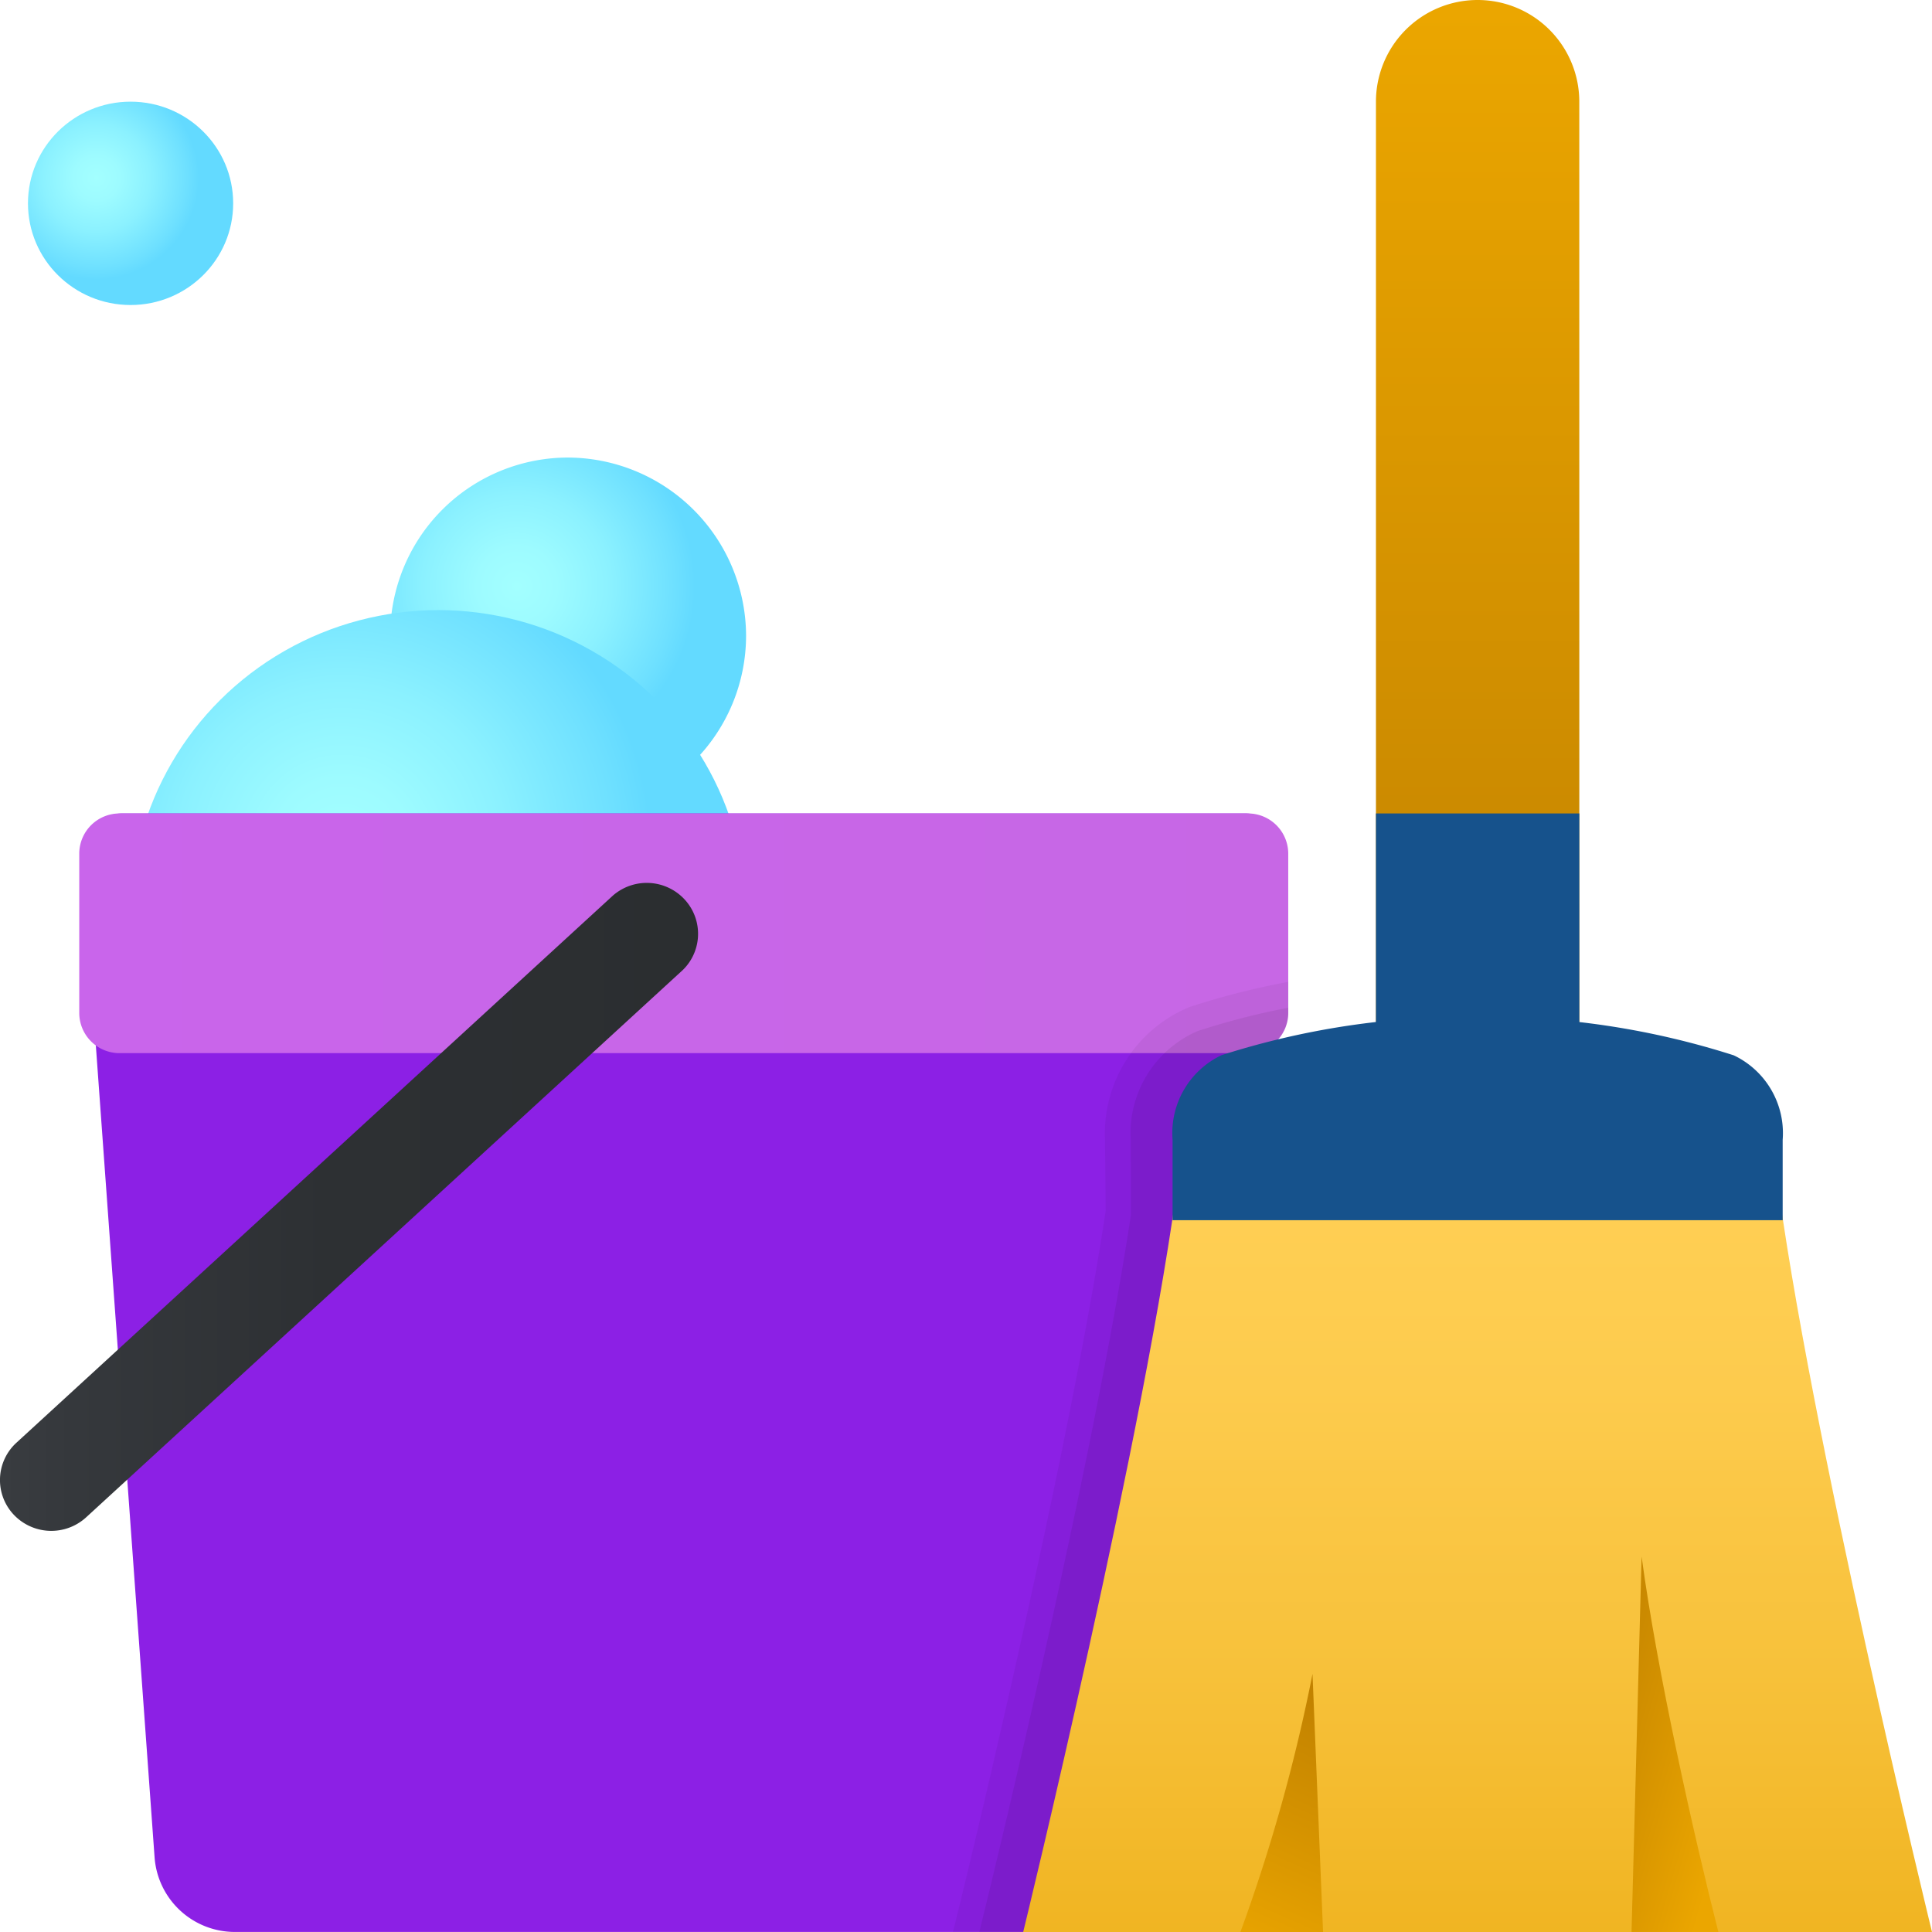 <svg id="icons8-housekeeping" xmlns="http://www.w3.org/2000/svg" xmlns:xlink="http://www.w3.org/1999/xlink" width="48" height="48" viewBox="0 0 48 48">
  <defs>
    <radialGradient id="radial-gradient" cx="0.356" cy="0.362" r="0.5" gradientUnits="objectBoundingBox">
      <stop offset="0" stop-color="#a3ffff"/>
      <stop offset="0.223" stop-color="#9dfbff"/>
      <stop offset="0.53" stop-color="#8bf1ff"/>
      <stop offset="0.885" stop-color="#6ee0ff"/>
      <stop offset="1" stop-color="#63daff"/>
    </radialGradient>
    <radialGradient id="radial-gradient-2" cx="0.344" cy="0.387" xlink:href="#radial-gradient"/>
    <linearGradient id="linear-gradient" x1="0.5" y1="22.246" x2="0.5" y2="21.028" gradientUnits="objectBoundingBox">
      <stop offset="0" stop-color="#bd4ff4"/>
      <stop offset="0.587" stop-color="#a235ec"/>
      <stop offset="1" stop-color="#8c20e5"/>
    </linearGradient>
    <linearGradient id="linear-gradient-2" y1="0.5" x2="1" y2="0.5" gradientUnits="objectBoundingBox">
      <stop offset="0" stop-color="#c965eb"/>
      <stop offset="1" stop-color="#c767e5"/>
    </linearGradient>
    <radialGradient id="radial-gradient-4" cx="0.333" cy="0.375" xlink:href="#radial-gradient"/>
    <linearGradient id="linear-gradient-3" x1="0.5" y1="0.011" x2="0.5" y2="1.011" gradientUnits="objectBoundingBox">
      <stop offset="0" stop-color="#eba600"/>
      <stop offset="1" stop-color="#c28200"/>
    </linearGradient>
    <linearGradient id="linear-gradient-4" x1="0.5" y1="0.035" x2="0.5" y2="1.011" gradientUnits="objectBoundingBox">
      <stop offset="0" stop-color="#ffcf54"/>
      <stop offset="0.261" stop-color="#fdcb4d"/>
      <stop offset="0.639" stop-color="#f7c13a"/>
      <stop offset="1" stop-color="#f0b421"/>
    </linearGradient>
    <linearGradient id="linear-gradient-5" x1="0.476" y1="1.17" x2="0.633" y2="0.055" xlink:href="#linear-gradient-3"/>
    <linearGradient id="linear-gradient-6" x1="0.589" y1="1.111" x2="-0.233" y2="0.088" xlink:href="#linear-gradient-3"/>
    <linearGradient id="linear-gradient-7" x1="0.422" y1="119.085" x2="0.559" y2="117.594" gradientUnits="objectBoundingBox">
      <stop offset="0" stop-color="#0d61a9"/>
      <stop offset="1" stop-color="#16528c"/>
    </linearGradient>
    <linearGradient id="linear-gradient-8" y1="0.5" x2="1" y2="0.5" gradientUnits="objectBoundingBox">
      <stop offset="0" stop-color="#393c40"/>
      <stop offset="0.102" stop-color="#35383c"/>
      <stop offset="0.471" stop-color="#2d3033"/>
      <stop offset="1" stop-color="#2b2e30"/>
    </linearGradient>
  </defs>
  <path id="Tracé_4508" data-name="Tracé 4508" d="M19.46,14a4.421,4.421,0,1,0,4.46,4.421A4.441,4.441,0,0,0,19.46,14Z" transform="translate(-5.384 -2.632)" fill="url(#radial-gradient)"/>
  <ellipse id="Ellipse_45" data-name="Ellipse 45" cx="7.646" cy="7.579" rx="7.646" ry="7.579" transform="translate(3.244 15.158)" fill="url(#radial-gradient-2)"/>
  <ellipse id="Ellipse_46" data-name="Ellipse 46" cx="8.92" cy="8.842" rx="8.92" ry="8.842" transform="translate(13.438 10.105)" fill="url(#radial-gradient-2)"/>
  <path id="Tracé_4509" data-name="Tracé 4509" d="M35.151,48.789H12.856a2,2,0,0,1-2-1.848l-1.8-24.88a1,1,0,0,1,1-1.061H37.95a1,1,0,0,1,1,1.061l-1.8,24.88A2,2,0,0,1,35.151,48.789Z" transform="translate(-7.015 -0.79)" fill="url(#linear-gradient)"/>
  <path id="Tracé_4510" data-name="Tracé 4510" d="M38.037,26.955H10a1,1,0,0,1-1-.992v-3.97A1,1,0,0,1,10,21H38.037a1,1,0,0,1,1,.993v3.97A1,1,0,0,1,38.037,26.955Z" transform="translate(-7.031 -0.79)" fill="url(#linear-gradient-2)"/>
  <path id="Tracé_4511" data-name="Tracé 4511" d="M26.033,47.917h4.46a2,2,0,0,0,2-1.848l1.462-20.2a.97.97,0,0,0,.413-.782v-.776a19.016,19.016,0,0,0-2.457.625,3.4,3.4,0,0,0-2.1,3.3L29.828,30c-.977,6.467-3.693,17.511-3.721,17.622Z" transform="translate(-2.358 0.083)" opacity="0.05"/>
  <ellipse id="Ellipse_47" data-name="Ellipse 47" cx="2.549" cy="2.526" rx="2.549" ry="2.526" transform="translate(0.695 2.526)" fill="url(#radial-gradient-4)"/>
  <path id="Tracé_4512" data-name="Tracé 4512" d="M26.548,47.783h3.8a2,2,0,0,0,2-1.848l1.462-20.2a.97.97,0,0,0,.413-.782v-.133a18.345,18.345,0,0,0-2.253.58,2.764,2.764,0,0,0-1.66,2.7l.006,1.856c-.984,6.51-3.7,17.567-3.733,17.678Z" transform="translate(-2.217 0.217)" opacity="0.07"/>
  <g id="Groupe_110" data-name="Groupe 110" transform="translate(25.421)">
    <path id="Tracé_4513" data-name="Tracé 4513" d="M39.053,31.165H34V7.526A2.526,2.526,0,0,1,36.526,5h0a2.526,2.526,0,0,1,2.526,2.526Z" transform="translate(-25.236 -5)" fill="url(#linear-gradient-3)"/>
    <path id="Tracé_4514" data-name="Tracé 4514" d="M45.763,28H30.941c-.8,6.356-3.879,18.947-3.879,18.947H49.641S46.563,34.356,45.763,28Z" transform="translate(-27.062 1.053)" fill="url(#linear-gradient-4)"/>
    <rect id="Rectangle_263" data-name="Rectangle 263" width="5.053" height="6.316" transform="translate(8.764 20.21)" fill="#16528c"/>
    <path id="Tracé_4515" data-name="Tracé 4515" d="M33.125,37.923a42.755,42.755,0,0,1-1.791,6.413h2.053Z" transform="translate(-25.937 3.664)" fill="url(#linear-gradient-5)"/>
    <path id="Tracé_4516" data-name="Tracé 4516" d="M41.184,44.942c-.609-2.4-1.518-6.445-1.907-9.327l-.25,9.327Z" transform="translate(-23.913 3.057)" fill="url(#linear-gradient-6)"/>
    <path id="Tracé_4517" data-name="Tracé 4517" d="M45.158,30.053H30v-2a2.14,2.14,0,0,1,1.216-2.1A20.1,20.1,0,0,1,37.579,25a20.1,20.1,0,0,1,6.363.956,2.14,2.14,0,0,1,1.216,2.1Z" transform="translate(-26.289 0.263)" fill="url(#linear-gradient-7)"/>
  </g>
  <path id="Tracé_4518" data-name="Tracé 4518" d="M7.77,38.033a1.283,1.283,0,0,0,1.827.093L24.363,24.581a1.256,1.256,0,0,0,.121-1.782,1.28,1.28,0,0,0-1.8-.12L7.86,36.277a1.255,1.255,0,0,0-.09,1.756Z" transform="translate(-7.455 -0.43)" fill="url(#linear-gradient-8)"/>
</svg>
